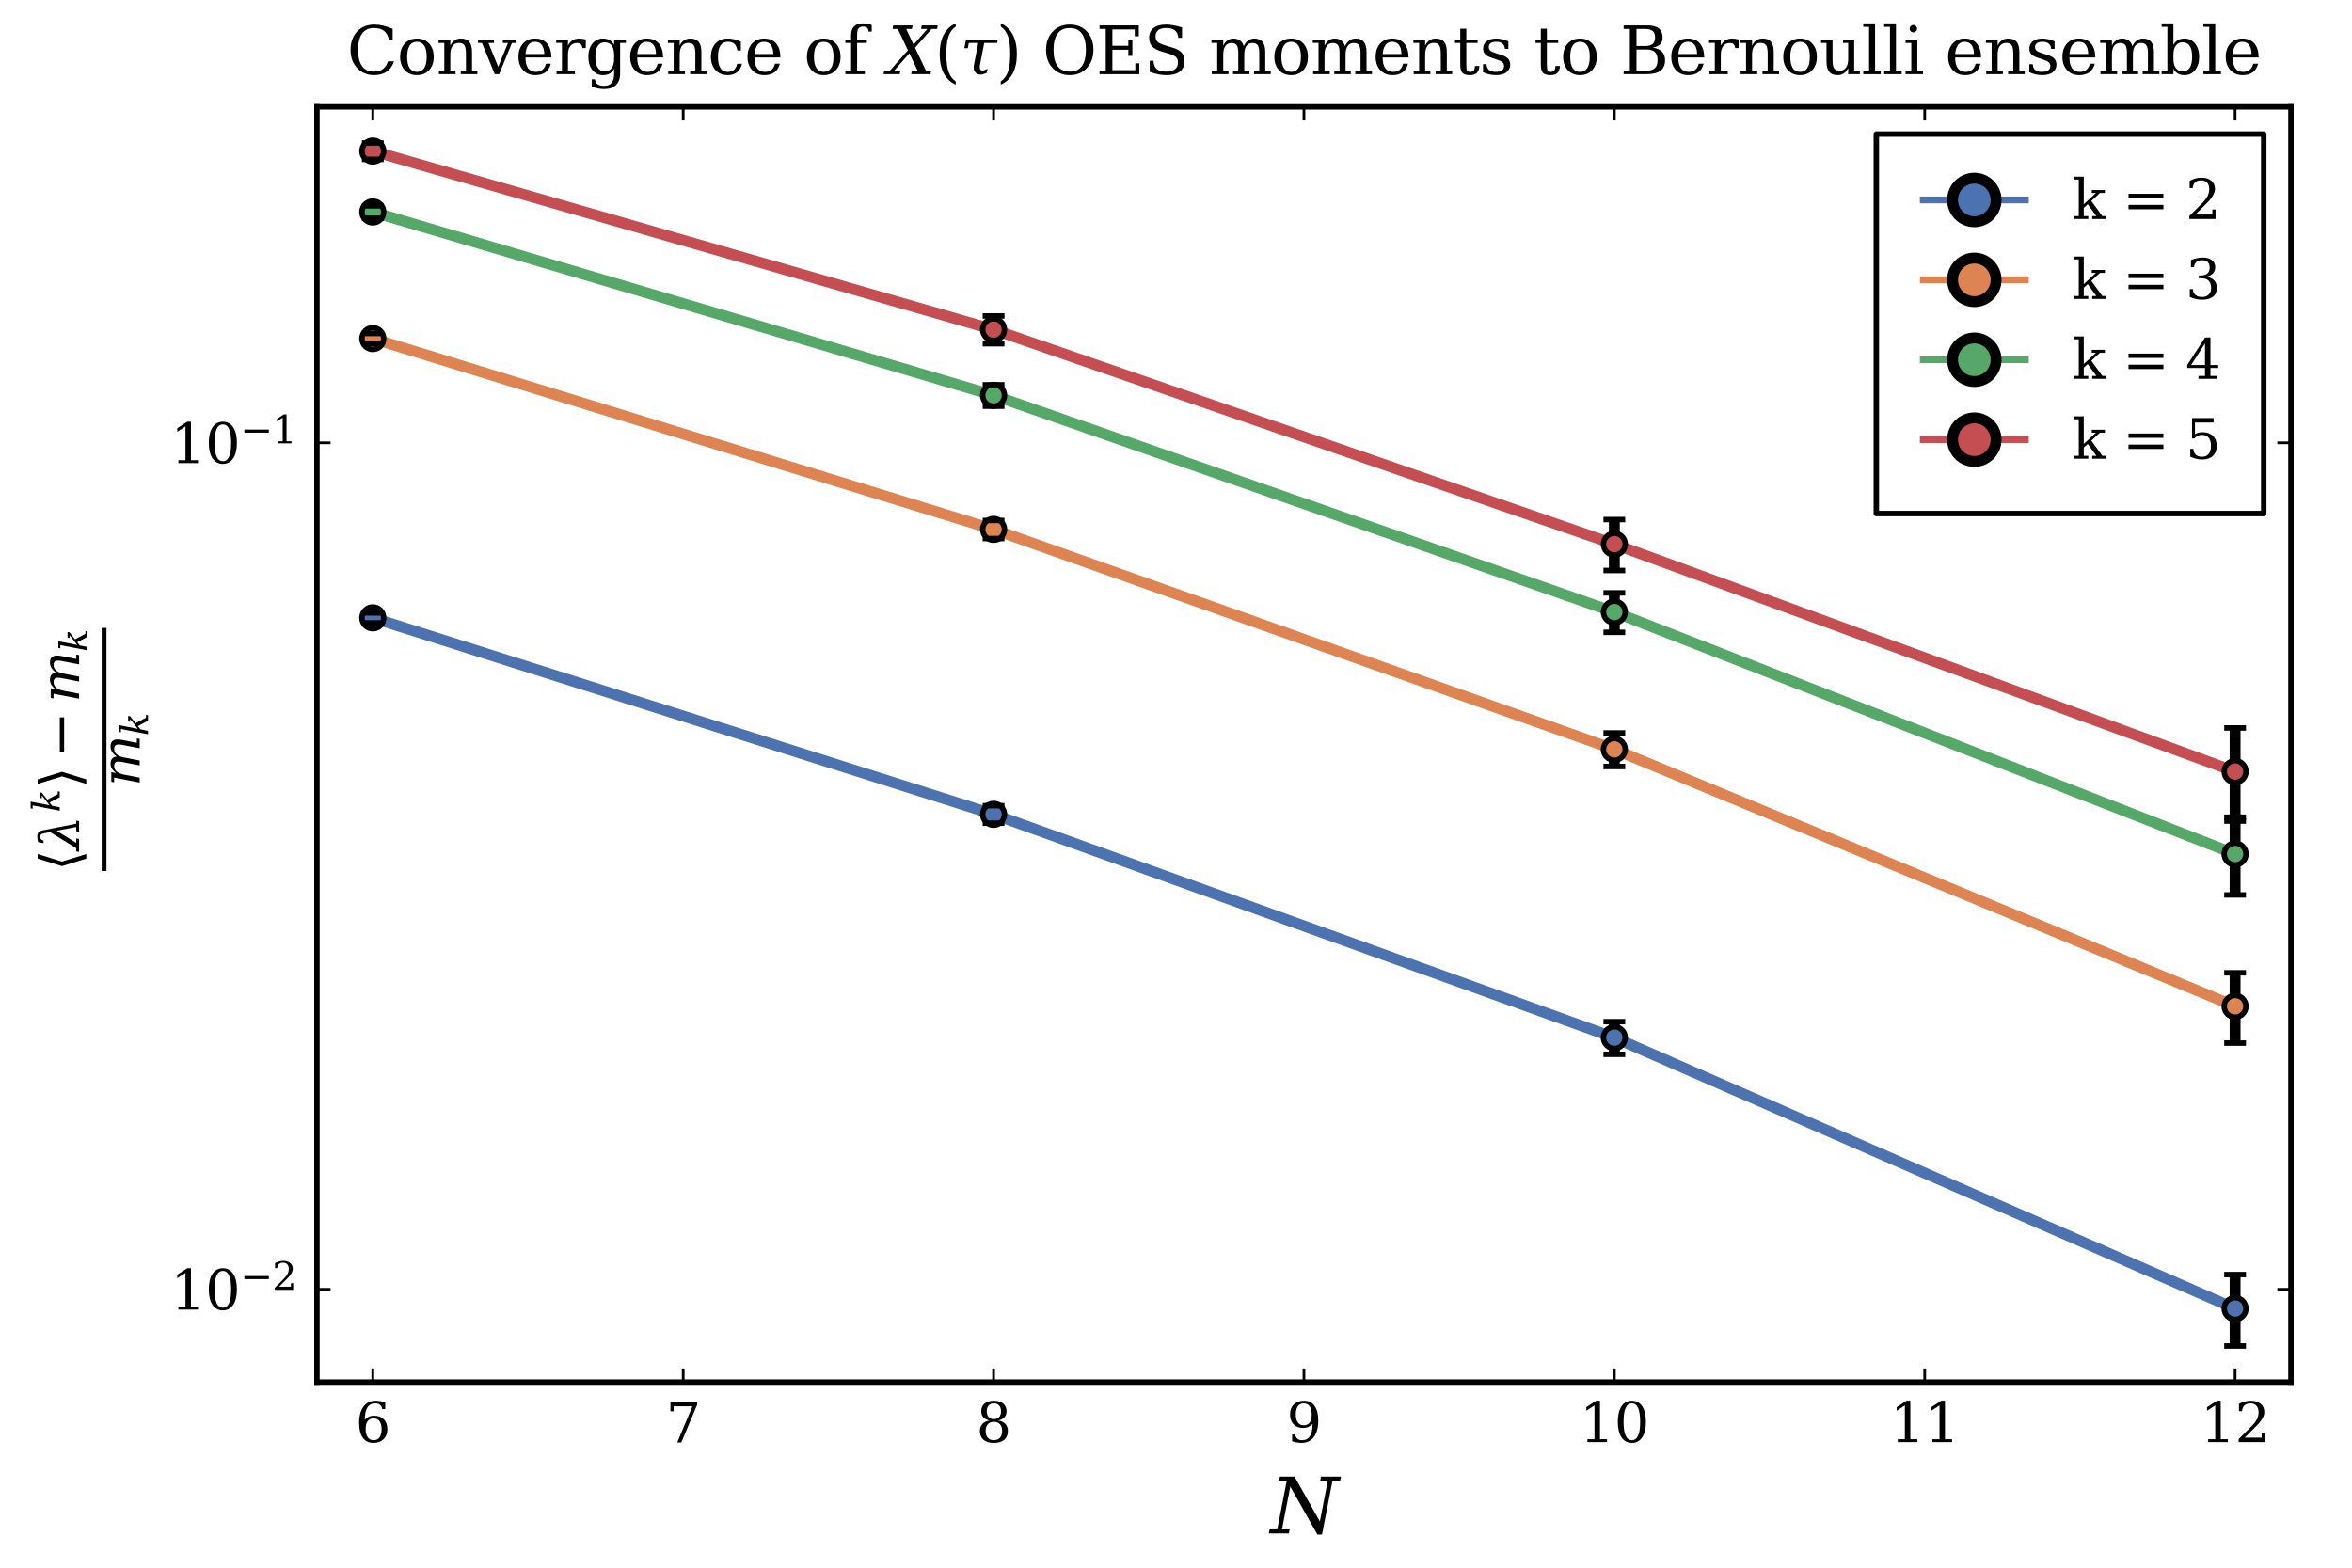 <?xml version="1.0" encoding="utf-8" standalone="no"?>
<!DOCTYPE svg PUBLIC "-//W3C//DTD SVG 1.1//EN"
  "http://www.w3.org/Graphics/SVG/1.1/DTD/svg11.dtd">
<svg xmlns:xlink="http://www.w3.org/1999/xlink" width="432pt" height="288pt" viewBox="0 0 432 288" xmlns="http://www.w3.org/2000/svg" version="1.1">
 <defs>
  <style type="text/css">*{stroke-linejoin: round; stroke-linecap: butt}</style>
 </defs>
 <g id="figure_1">
  <g id="patch_1">
   <path d="M 0 288 
L 432 288 
L 432 0 
L 0 0 
z
" style="fill: #ffffff"/>
  </g>
  <g id="axes_1">
   <g id="patch_2">
    <path d="M 58.215 253.905 
L 420.788 253.905 
L 420.788 19.635 
L 58.215 19.635 
z
" style="fill: #ffffff"/>
   </g>
   <g id="line2d_1">
    <path d="M 68.476 113.504 
L 182.493 149.598 
L 296.51 190.623 
L 410.526 240.395 
" clip-path="url(#p0f79db88c7)" style="fill: none; stroke: #4c72b0; stroke-width: 2"/>
   </g>
   <g id="line2d_2">
    <path d="M 68.476 114.428 
L 68.476 112.593 
" clip-path="url(#p0f79db88c7)" style="fill: none; stroke: #000000; stroke-width: 2"/>
   </g>
   <g id="line2d_3">
    <path d="M 182.493 151.225 
L 182.493 148.009 
" clip-path="url(#p0f79db88c7)" style="fill: none; stroke: #000000; stroke-width: 2"/>
   </g>
   <g id="line2d_4">
    <path d="M 296.51 193.692 
L 296.51 187.687 
" clip-path="url(#p0f79db88c7)" style="fill: none; stroke: #000000; stroke-width: 2"/>
   </g>
   <g id="line2d_5">
    <path d="M 410.526 247.275 
L 410.526 234.152 
" clip-path="url(#p0f79db88c7)" style="fill: none; stroke: #000000; stroke-width: 2"/>
   </g>
   <g id="PathCollection_1">
    <defs>
     <path id="m30b00082ce" d="M 0 2 
C 0.53 2 1.039 1.789 1.414 1.414 
C 1.789 1.039 2 0.53 2 0 
C 2 -0.53 1.789 -1.039 1.414 -1.414 
C 1.039 -1.789 0.53 -2 0 -2 
C -0.53 -2 -1.039 -1.789 -1.414 -1.414 
C -1.789 -1.039 -2 -0.53 -2 0 
C -2 0.53 -1.789 1.039 -1.414 1.414 
C -1.039 1.789 -0.53 2 0 2 
z
" style="stroke: #000000"/>
    </defs>
    <g clip-path="url(#p0f79db88c7)">
     <use xlink:href="#m30b00082ce" x="68.476" y="113.504" style="fill: #4c72b0; stroke: #000000"/>
     <use xlink:href="#m30b00082ce" x="182.493" y="149.598" style="fill: #4c72b0; stroke: #000000"/>
     <use xlink:href="#m30b00082ce" x="296.51" y="190.623" style="fill: #4c72b0; stroke: #000000"/>
     <use xlink:href="#m30b00082ce" x="410.526" y="240.395" style="fill: #4c72b0; stroke: #000000"/>
    </g>
   </g>
   <g id="PathCollection_2">
    <defs>
     <path id="m6aa279156e" d="M 2 0 
L -2 -0 
" style="stroke: #000000"/>
    </defs>
    <g clip-path="url(#p0f79db88c7)">
     <use xlink:href="#m6aa279156e" x="68.476" y="114.428" style="stroke: #000000"/>
     <use xlink:href="#m6aa279156e" x="68.476" y="112.593" style="stroke: #000000"/>
    </g>
   </g>
   <g id="PathCollection_3">
    <g clip-path="url(#p0f79db88c7)">
     <use xlink:href="#m6aa279156e" x="182.493" y="151.225" style="stroke: #000000"/>
     <use xlink:href="#m6aa279156e" x="182.493" y="148.009" style="stroke: #000000"/>
    </g>
   </g>
   <g id="PathCollection_4">
    <g clip-path="url(#p0f79db88c7)">
     <use xlink:href="#m6aa279156e" x="296.51" y="193.692" style="stroke: #000000"/>
     <use xlink:href="#m6aa279156e" x="296.51" y="187.687" style="stroke: #000000"/>
    </g>
   </g>
   <g id="PathCollection_5">
    <g clip-path="url(#p0f79db88c7)">
     <use xlink:href="#m6aa279156e" x="410.526" y="247.275" style="stroke: #000000"/>
     <use xlink:href="#m6aa279156e" x="410.526" y="234.152" style="stroke: #000000"/>
    </g>
   </g>
   <g id="matplotlib.axis_1">
    <g id="xtick_1">
     <g id="line2d_6">
      <defs>
       <path id="mbae0932d41" d="M 0 0 
L 0 -2.5 
" style="stroke: #000000; stroke-width: 0.5"/>
      </defs>
      <g>
       <use xlink:href="#mbae0932d41" x="68.476" y="253.905" style="stroke: #000000; stroke-width: 0.5"/>
      </g>
     </g>
     <g id="line2d_7">
      <defs>
       <path id="mb96602ecb3" d="M 0 0 
L 0 2.5 
" style="stroke: #000000; stroke-width: 0.5"/>
      </defs>
      <g>
       <use xlink:href="#mb96602ecb3" x="68.476" y="19.635" style="stroke: #000000; stroke-width: 0.5"/>
      </g>
     </g>
     <g id="text_1">
      <!-- $6$ -->
      <g transform="translate(65.276 265.004) scale(0.1 -0.1)">
       <defs>
        <path id="DejaVuSerif-36" d="M 2094 219 
Q 2534 219 2771 542 
Q 3009 866 3009 1472 
Q 3009 2078 2771 2401 
Q 2534 2725 2094 2725 
Q 1647 2725 1412 2412 
Q 1178 2100 1178 1509 
Q 1178 888 1415 553 
Q 1653 219 2094 219 
z
M 1075 2569 
Q 1288 2803 1556 2918 
Q 1825 3034 2163 3034 
Q 2859 3034 3264 2615 
Q 3669 2197 3669 1472 
Q 3669 763 3233 336 
Q 2797 -91 2069 -91 
Q 1278 -91 853 498 
Q 428 1088 428 2181 
Q 428 3406 931 4078 
Q 1434 4750 2350 4750 
Q 2597 4750 2869 4703 
Q 3141 4656 3425 4563 
L 3425 3794 
L 3072 3794 
Q 3034 4109 2831 4275 
Q 2628 4441 2284 4441 
Q 1678 4441 1381 3981 
Q 1084 3522 1075 2569 
z
" transform="scale(0.016)"/>
       </defs>
       <use xlink:href="#DejaVuSerif-36" transform="translate(0 0.781)"/>
      </g>
     </g>
    </g>
    <g id="xtick_2">
     <g id="line2d_8">
      <g>
       <use xlink:href="#mbae0932d41" x="125.484" y="253.905" style="stroke: #000000; stroke-width: 0.5"/>
      </g>
     </g>
     <g id="line2d_9">
      <g>
       <use xlink:href="#mb96602ecb3" x="125.484" y="19.635" style="stroke: #000000; stroke-width: 0.5"/>
      </g>
     </g>
     <g id="text_2">
      <!-- $7$ -->
      <g transform="translate(122.284 265.004) scale(0.1 -0.1)">
       <defs>
        <path id="DejaVuSerif-37" d="M 3609 4347 
L 1784 0 
L 1319 0 
L 3059 4153 
L 903 4153 
L 903 3578 
L 538 3578 
L 538 4666 
L 3609 4666 
L 3609 4347 
z
" transform="scale(0.016)"/>
       </defs>
       <use xlink:href="#DejaVuSerif-37" transform="translate(0 0.094)"/>
      </g>
     </g>
    </g>
    <g id="xtick_3">
     <g id="line2d_10">
      <g>
       <use xlink:href="#mbae0932d41" x="182.493" y="253.905" style="stroke: #000000; stroke-width: 0.5"/>
      </g>
     </g>
     <g id="line2d_11">
      <g>
       <use xlink:href="#mb96602ecb3" x="182.493" y="19.635" style="stroke: #000000; stroke-width: 0.5"/>
      </g>
     </g>
     <g id="text_3">
      <!-- $8$ -->
      <g transform="translate(179.293 265.004) scale(0.1 -0.1)">
       <defs>
        <path id="DejaVuSerif-38" d="M 2981 1275 
Q 2981 1775 2732 2051 
Q 2484 2328 2034 2328 
Q 1584 2328 1336 2051 
Q 1088 1775 1088 1275 
Q 1088 772 1336 495 
Q 1584 219 2034 219 
Q 2484 219 2732 495 
Q 2981 772 2981 1275 
z
M 2853 3541 
Q 2853 3966 2637 4203 
Q 2422 4441 2034 4441 
Q 1650 4441 1433 4203 
Q 1216 3966 1216 3541 
Q 1216 3113 1433 2875 
Q 1650 2638 2034 2638 
Q 2422 2638 2637 2875 
Q 2853 3113 2853 3541 
z
M 2516 2484 
Q 3047 2413 3344 2092 
Q 3641 1772 3641 1275 
Q 3641 619 3225 264 
Q 2809 -91 2034 -91 
Q 1263 -91 845 264 
Q 428 619 428 1275 
Q 428 1772 725 2092 
Q 1022 2413 1556 2484 
Q 1084 2569 832 2842 
Q 581 3116 581 3541 
Q 581 4103 968 4426 
Q 1356 4750 2034 4750 
Q 2713 4750 3100 4426 
Q 3488 4103 3488 3541 
Q 3488 3116 3236 2842 
Q 2984 2569 2516 2484 
z
" transform="scale(0.016)"/>
       </defs>
       <use xlink:href="#DejaVuSerif-38" transform="translate(0 0.781)"/>
      </g>
     </g>
    </g>
    <g id="xtick_4">
     <g id="line2d_12">
      <g>
       <use xlink:href="#mbae0932d41" x="239.501" y="253.905" style="stroke: #000000; stroke-width: 0.5"/>
      </g>
     </g>
     <g id="line2d_13">
      <g>
       <use xlink:href="#mb96602ecb3" x="239.501" y="19.635" style="stroke: #000000; stroke-width: 0.5"/>
      </g>
     </g>
     <g id="text_4">
      <!-- $9$ -->
      <g transform="translate(236.301 265.004) scale(0.1 -0.1)">
       <defs>
        <path id="DejaVuSerif-39" d="M 2994 2091 
Q 2784 1856 2512 1740 
Q 2241 1625 1900 1625 
Q 1206 1625 804 2044 
Q 403 2463 403 3188 
Q 403 3897 839 4323 
Q 1275 4750 2003 4750 
Q 2794 4750 3217 4161 
Q 3641 3572 3641 2478 
Q 3641 1253 3137 581 
Q 2634 -91 1722 -91 
Q 1475 -91 1203 -44 
Q 931 3 647 97 
L 647 872 
L 997 872 
Q 1038 556 1241 387 
Q 1444 219 1784 219 
Q 2391 219 2687 676 
Q 2984 1134 2994 2091 
z
M 1978 4441 
Q 1534 4441 1298 4117 
Q 1063 3794 1063 3188 
Q 1063 2581 1298 2256 
Q 1534 1931 1978 1931 
Q 2422 1931 2658 2245 
Q 2894 2559 2894 3150 
Q 2894 3772 2656 4106 
Q 2419 4441 1978 4441 
z
" transform="scale(0.016)"/>
       </defs>
       <use xlink:href="#DejaVuSerif-39" transform="translate(0 0.781)"/>
      </g>
     </g>
    </g>
    <g id="xtick_5">
     <g id="line2d_14">
      <g>
       <use xlink:href="#mbae0932d41" x="296.51" y="253.905" style="stroke: #000000; stroke-width: 0.5"/>
      </g>
     </g>
     <g id="line2d_15">
      <g>
       <use xlink:href="#mb96602ecb3" x="296.51" y="19.635" style="stroke: #000000; stroke-width: 0.5"/>
      </g>
     </g>
     <g id="text_5">
      <!-- $10$ -->
      <g transform="translate(290.11 265.004) scale(0.1 -0.1)">
       <defs>
        <path id="DejaVuSerif-31" d="M 909 0 
L 909 331 
L 1722 331 
L 1722 4213 
L 781 3603 
L 781 4013 
L 1919 4750 
L 2350 4750 
L 2350 331 
L 3163 331 
L 3163 0 
L 909 0 
z
" transform="scale(0.016)"/>
        <path id="DejaVuSerif-30" d="M 2034 219 
Q 2513 219 2750 744 
Q 2988 1269 2988 2328 
Q 2988 3391 2750 3916 
Q 2513 4441 2034 4441 
Q 1556 4441 1318 3916 
Q 1081 3391 1081 2328 
Q 1081 1269 1318 744 
Q 1556 219 2034 219 
z
M 2034 -91 
Q 1275 -91 848 546 
Q 422 1184 422 2328 
Q 422 3475 848 4112 
Q 1275 4750 2034 4750 
Q 2797 4750 3222 4112 
Q 3647 3475 3647 2328 
Q 3647 1184 3222 546 
Q 2797 -91 2034 -91 
z
" transform="scale(0.016)"/>
       </defs>
       <use xlink:href="#DejaVuSerif-31" transform="translate(0 0.781)"/>
       <use xlink:href="#DejaVuSerif-30" transform="translate(63.623 0.781)"/>
      </g>
     </g>
    </g>
    <g id="xtick_6">
     <g id="line2d_16">
      <g>
       <use xlink:href="#mbae0932d41" x="353.518" y="253.905" style="stroke: #000000; stroke-width: 0.5"/>
      </g>
     </g>
     <g id="line2d_17">
      <g>
       <use xlink:href="#mb96602ecb3" x="353.518" y="19.635" style="stroke: #000000; stroke-width: 0.5"/>
      </g>
     </g>
     <g id="text_6">
      <!-- $11$ -->
      <g transform="translate(347.118 265.004) scale(0.1 -0.1)">
       <use xlink:href="#DejaVuSerif-31" transform="translate(0 0.781)"/>
       <use xlink:href="#DejaVuSerif-31" transform="translate(63.623 0.781)"/>
      </g>
     </g>
    </g>
    <g id="xtick_7">
     <g id="line2d_18">
      <g>
       <use xlink:href="#mbae0932d41" x="410.526" y="253.905" style="stroke: #000000; stroke-width: 0.5"/>
      </g>
     </g>
     <g id="line2d_19">
      <g>
       <use xlink:href="#mb96602ecb3" x="410.526" y="19.635" style="stroke: #000000; stroke-width: 0.5"/>
      </g>
     </g>
     <g id="text_7">
      <!-- $12$ -->
      <g transform="translate(404.126 265.004) scale(0.1 -0.1)">
       <defs>
        <path id="DejaVuSerif-32" d="M 819 3553 
L 469 3553 
L 469 4384 
Q 803 4563 1142 4656 
Q 1481 4750 1806 4750 
Q 2534 4750 2956 4397 
Q 3378 4044 3378 3438 
Q 3378 2753 2422 1800 
Q 2347 1728 2309 1691 
L 1131 513 
L 3078 513 
L 3078 1088 
L 3444 1088 
L 3444 0 
L 434 0 
L 434 341 
L 1850 1753 
Q 2319 2222 2519 2614 
Q 2719 3006 2719 3438 
Q 2719 3909 2473 4175 
Q 2228 4441 1797 4441 
Q 1350 4441 1106 4219 
Q 863 3997 819 3553 
z
" transform="scale(0.016)"/>
       </defs>
       <use xlink:href="#DejaVuSerif-31" transform="translate(0 0.781)"/>
       <use xlink:href="#DejaVuSerif-32" transform="translate(63.623 0.781)"/>
      </g>
     </g>
    </g>
    <g id="text_8">
     <!-- $N$ -->
     <g transform="translate(233.341 281.721) scale(0.14 -0.14)">
      <defs>
       <path id="DejaVuSerif-Italic-4e" d="M -128 0 
L -66 331 
L 563 331 
L 1341 4331 
L 713 4331 
L 778 4666 
L 1975 4666 
L 4056 984 
L 4706 4331 
L 4081 4331 
L 4147 4666 
L 5784 4666 
L 5719 4331 
L 5091 4331 
L 4231 -91 
L 3853 -91 
L 1631 3841 
L 947 331 
L 1575 331 
L 1513 0 
L -128 0 
z
" transform="scale(0.016)"/>
      </defs>
      <use xlink:href="#DejaVuSerif-Italic-4e" transform="translate(0 0.094)"/>
     </g>
    </g>
   </g>
   <g id="matplotlib.axis_2">
    <g id="ytick_1">
     <g id="line2d_20">
      <defs>
       <path id="mf2b250cf7d" d="M 0 0 
L 2.5 0 
" style="stroke: #000000; stroke-width: 0.5"/>
      </defs>
      <g>
       <use xlink:href="#mf2b250cf7d" x="58.215" y="236.858" style="stroke: #000000; stroke-width: 0.5"/>
      </g>
     </g>
     <g id="line2d_21">
      <defs>
       <path id="m83225d5136" d="M 0 0 
L -2.5 0 
" style="stroke: #000000; stroke-width: 0.5"/>
      </defs>
      <g>
       <use xlink:href="#m83225d5136" x="420.788" y="236.858" style="stroke: #000000; stroke-width: 0.5"/>
      </g>
     </g>
     <g id="text_9">
      <!-- $10^{-2}$ -->
      <g transform="translate(31.314 240.657) scale(0.1 -0.1)">
       <defs>
        <path id="DejaVuSerif-2212" d="M 678 2259 
L 4684 2259 
L 4684 1753 
L 678 1753 
L 678 2259 
z
" transform="scale(0.016)"/>
       </defs>
       <use xlink:href="#DejaVuSerif-31" transform="translate(0 0.713)"/>
       <use xlink:href="#DejaVuSerif-30" transform="translate(63.623 0.713)"/>
       <use xlink:href="#DejaVuSerif-2212" transform="translate(128.154 37.047) scale(0.7)"/>
       <use xlink:href="#DejaVuSerif-32" transform="translate(186.807 37.047) scale(0.7)"/>
      </g>
     </g>
    </g>
    <g id="ytick_2">
     <g id="line2d_22">
      <g>
       <use xlink:href="#mf2b250cf7d" x="58.215" y="81.348" style="stroke: #000000; stroke-width: 0.5"/>
      </g>
     </g>
     <g id="line2d_23">
      <g>
       <use xlink:href="#m83225d5136" x="420.788" y="81.348" style="stroke: #000000; stroke-width: 0.5"/>
      </g>
     </g>
     <g id="text_10">
      <!-- $10^{-1}$ -->
      <g transform="translate(31.314 85.147) scale(0.1 -0.1)">
       <use xlink:href="#DejaVuSerif-31" transform="translate(0 0.713)"/>
       <use xlink:href="#DejaVuSerif-30" transform="translate(63.623 0.713)"/>
       <use xlink:href="#DejaVuSerif-2212" transform="translate(128.154 37.047) scale(0.7)"/>
       <use xlink:href="#DejaVuSerif-31" transform="translate(186.807 37.047) scale(0.7)"/>
      </g>
     </g>
    </g>
    <g id="text_11">
     <!-- $\frac{\langle \lambda^k \rangle - m_k}{m_k}$ -->
     <g transform="translate(22.274 160.01) rotate(-90) scale(0.14 -0.14)">
      <defs>
       <path id="DejaVuSerif-27e8" d="M 572 2006 
L 1453 4856 
L 1984 4856 
L 1103 2006 
L 1984 -844 
L 1453 -844 
L 572 2006 
z
" transform="scale(0.016)"/>
       <path id="DejaVuSerif-Italic-3bb" d="M 1984 4084 
Q 1925 4372 1834 4466 
Q 1744 4563 1578 4563 
Q 1391 4563 1288 4472 
Q 1178 4378 1119 4166 
L 825 4166 
L 947 4800 
Q 1113 4847 1272 4872 
Q 1431 4897 1578 4897 
Q 1925 4897 2088 4753 
Q 2253 4613 2334 4225 
L 3100 334 
L 3472 334 
L 3406 0 
L 2159 0 
L 2225 334 
L 2722 334 
L 2281 2628 
L 853 334 
L 1384 334 
L 1319 0 
L -209 0 
L -144 334 
L 234 334 
L 2116 3388 
L 1984 4084 
z
" transform="scale(0.016)"/>
       <path id="DejaVuSerif-Italic-6b" d="M 2113 2075 
L 3034 331 
L 3513 331 
L 3450 0 
L 2528 0 
L 1622 1697 
L 1088 1275 
L 841 0 
L 266 0 
L 1147 4531 
L 594 4531 
L 656 4863 
L 1784 4863 
L 1169 1697 
L 2822 2988 
L 2344 2988 
L 2406 3322 
L 3341 3322 
L 3278 2988 
L 2113 2075 
z
" transform="scale(0.016)"/>
       <path id="DejaVuSerif-27e9" d="M 1925 2006 
L 1044 -844 
L 513 -844 
L 1394 2006 
L 513 4856 
L 1044 4856 
L 1925 2006 
z
" transform="scale(0.016)"/>
       <path id="DejaVuSerif-Italic-6d" d="M 3503 2675 
Q 3741 3041 4034 3227 
Q 4328 3413 4672 3413 
Q 5194 3413 5388 3088 
Q 5503 2894 5503 2578 
Q 5503 2372 5453 2113 
L 5106 331 
L 5625 331 
L 5563 0 
L 4469 0 
L 4866 2047 
Q 4913 2291 4913 2466 
Q 4913 2659 4856 2772 
Q 4750 2988 4403 2988 
Q 4019 2988 3761 2697 
Q 3503 2406 3394 1850 
L 3034 0 
L 2459 0 
L 2863 2069 
Q 2906 2303 2906 2472 
Q 2906 2666 2850 2775 
Q 2741 2988 2394 2988 
Q 2009 2988 1751 2697 
Q 1494 2406 1384 1850 
L 1025 0 
L 450 0 
L 1031 2994 
L 481 2994 
L 544 3322 
L 1669 3322 
L 1556 2731 
Q 1778 3063 2059 3238 
Q 2341 3413 2653 3413 
Q 3041 3413 3262 3220 
Q 3484 3028 3503 2675 
z
" transform="scale(0.016)"/>
      </defs>
      <use xlink:href="#DejaVuSerif-27e8" transform="translate(0 55.334) scale(0.7)"/>
      <use xlink:href="#DejaVuSerif-Italic-3bb" transform="translate(27.31 55.334) scale(0.7)"/>
      <use xlink:href="#DejaVuSerif-Italic-6b" transform="translate(77.054 80.768) scale(0.49)"/>
      <use xlink:href="#DejaVuSerif-27e9" transform="translate(108.562 55.334) scale(0.7)"/>
      <use xlink:href="#DejaVuSerif-2212" transform="translate(149.147 55.334) scale(0.7)"/>
      <use xlink:href="#DejaVuSerif-Italic-6d" transform="translate(221.075 55.334) scale(0.7)"/>
      <use xlink:href="#DejaVuSerif-Italic-6b" transform="translate(287.452 44.433) scale(0.49)"/>
      <use xlink:href="#DejaVuSerif-Italic-6d" transform="translate(111 -24.146) scale(0.7)"/>
      <use xlink:href="#DejaVuSerif-Italic-6b" transform="translate(177.377 -35.047) scale(0.49)"/>
      <path d="M 0 19.433 
L 0 25.683 
L 318.961 25.683 
L 318.961 19.433 
L 0 19.433 
z
"/>
     </g>
    </g>
   </g>
   <g id="line2d_24">
    <path d="M 68.476 62.198 
L 182.493 97.255 
L 296.51 137.666 
L 410.526 184.865 
" clip-path="url(#p0f79db88c7)" style="fill: none; stroke: #dd8452; stroke-width: 2"/>
   </g>
   <g id="line2d_25">
    <path d="M 68.476 63.152 
L 68.476 61.257 
" clip-path="url(#p0f79db88c7)" style="fill: none; stroke: #000000; stroke-width: 2"/>
   </g>
   <g id="line2d_26">
    <path d="M 182.493 98.936 
L 182.493 95.616 
" clip-path="url(#p0f79db88c7)" style="fill: none; stroke: #000000; stroke-width: 2"/>
   </g>
   <g id="line2d_27">
    <path d="M 296.51 140.819 
L 296.51 134.652 
" clip-path="url(#p0f79db88c7)" style="fill: none; stroke: #000000; stroke-width: 2"/>
   </g>
   <g id="line2d_28">
    <path d="M 410.526 191.631 
L 410.526 178.715 
" clip-path="url(#p0f79db88c7)" style="fill: none; stroke: #000000; stroke-width: 2"/>
   </g>
   <g id="PathCollection_6">
    <defs>
     <path id="ma4909b6e53" d="M 0 2 
C 0.53 2 1.039 1.789 1.414 1.414 
C 1.789 1.039 2 0.53 2 0 
C 2 -0.53 1.789 -1.039 1.414 -1.414 
C 1.039 -1.789 0.53 -2 0 -2 
C -0.53 -2 -1.039 -1.789 -1.414 -1.414 
C -1.789 -1.039 -2 -0.53 -2 0 
C -2 0.53 -1.789 1.039 -1.414 1.414 
C -1.039 1.789 -0.53 2 0 2 
z
" style="stroke: #000000"/>
    </defs>
    <g clip-path="url(#p0f79db88c7)">
     <use xlink:href="#ma4909b6e53" x="68.476" y="62.198" style="fill: #dd8452; stroke: #000000"/>
     <use xlink:href="#ma4909b6e53" x="182.493" y="97.255" style="fill: #dd8452; stroke: #000000"/>
     <use xlink:href="#ma4909b6e53" x="296.51" y="137.666" style="fill: #dd8452; stroke: #000000"/>
     <use xlink:href="#ma4909b6e53" x="410.526" y="184.865" style="fill: #dd8452; stroke: #000000"/>
    </g>
   </g>
   <g id="PathCollection_7">
    <g clip-path="url(#p0f79db88c7)">
     <use xlink:href="#m6aa279156e" x="68.476" y="63.152" style="stroke: #000000"/>
     <use xlink:href="#m6aa279156e" x="68.476" y="61.257" style="stroke: #000000"/>
    </g>
   </g>
   <g id="PathCollection_8">
    <g clip-path="url(#p0f79db88c7)">
     <use xlink:href="#m6aa279156e" x="182.493" y="98.936" style="stroke: #000000"/>
     <use xlink:href="#m6aa279156e" x="182.493" y="95.616" style="stroke: #000000"/>
    </g>
   </g>
   <g id="PathCollection_9">
    <g clip-path="url(#p0f79db88c7)">
     <use xlink:href="#m6aa279156e" x="296.51" y="140.819" style="stroke: #000000"/>
     <use xlink:href="#m6aa279156e" x="296.51" y="134.652" style="stroke: #000000"/>
    </g>
   </g>
   <g id="PathCollection_10">
    <g clip-path="url(#p0f79db88c7)">
     <use xlink:href="#m6aa279156e" x="410.526" y="191.631" style="stroke: #000000"/>
     <use xlink:href="#m6aa279156e" x="410.526" y="178.715" style="stroke: #000000"/>
    </g>
   </g>
   <g id="patch_3">
    <path d="M 58.215 253.905 
L 58.215 19.635 
" style="fill: none; stroke: #000000; stroke-linejoin: miter; stroke-linecap: square"/>
   </g>
   <g id="patch_4">
    <path d="M 420.788 253.905 
L 420.788 19.635 
" style="fill: none; stroke: #000000; stroke-linejoin: miter; stroke-linecap: square"/>
   </g>
   <g id="patch_5">
    <path d="M 58.215 253.905 
L 420.788 253.905 
" style="fill: none; stroke: #000000; stroke-linejoin: miter; stroke-linecap: square"/>
   </g>
   <g id="patch_6">
    <path d="M 58.215 19.635 
L 420.788 19.635 
" style="fill: none; stroke: #000000; stroke-linejoin: miter; stroke-linecap: square"/>
   </g>
   <g id="line2d_29">
    <path d="M 68.476 38.937 
L 182.493 72.631 
L 296.51 112.442 
L 410.526 156.889 
" clip-path="url(#p0f79db88c7)" style="fill: none; stroke: #55a868; stroke-width: 2"/>
   </g>
   <g id="line2d_30">
    <path d="M 68.476 40.083 
L 68.476 37.81 
" clip-path="url(#p0f79db88c7)" style="fill: none; stroke: #000000; stroke-width: 2"/>
   </g>
   <g id="line2d_31">
    <path d="M 182.493 74.623 
L 182.493 70.697 
" clip-path="url(#p0f79db88c7)" style="fill: none; stroke: #000000; stroke-width: 2"/>
   </g>
   <g id="line2d_32">
    <path d="M 296.51 116.166 
L 296.51 108.912 
" clip-path="url(#p0f79db88c7)" style="fill: none; stroke: #000000; stroke-width: 2"/>
   </g>
   <g id="line2d_33">
    <path d="M 410.526 164.409 
L 410.526 150.122 
" clip-path="url(#p0f79db88c7)" style="fill: none; stroke: #000000; stroke-width: 2"/>
   </g>
   <g id="text_12">
    <!-- Convergence of $X(\tau)$ OES moments to Bernoulli ensemble -->
    <g transform="translate(63.701 13.635) scale(0.12 -0.12)">
     <defs>
      <path id="DejaVuSerif-43" d="M 4513 1234 
Q 4306 581 3820 245 
Q 3334 -91 2591 -91 
Q 2134 -91 1743 65 
Q 1353 222 1050 525 
Q 700 875 529 1320 
Q 359 1766 359 2328 
Q 359 3416 987 4083 
Q 1616 4750 2644 4750 
Q 3025 4750 3456 4650 
Q 3888 4550 4384 4347 
L 4384 3272 
L 4031 3272 
Q 3916 3859 3567 4137 
Q 3219 4416 2591 4416 
Q 1844 4416 1459 3886 
Q 1075 3356 1075 2328 
Q 1075 1303 1459 773 
Q 1844 244 2591 244 
Q 3113 244 3450 492 
Q 3788 741 3938 1234 
L 4513 1234 
z
" transform="scale(0.016)"/>
      <path id="DejaVuSerif-6f" d="M 1925 219 
Q 2388 219 2623 584 
Q 2859 950 2859 1663 
Q 2859 2375 2623 2739 
Q 2388 3103 1925 3103 
Q 1463 3103 1227 2739 
Q 991 2375 991 1663 
Q 991 950 1228 584 
Q 1466 219 1925 219 
z
M 1925 -91 
Q 1200 -91 759 389 
Q 319 869 319 1663 
Q 319 2456 758 2934 
Q 1197 3413 1925 3413 
Q 2653 3413 3092 2934 
Q 3531 2456 3531 1663 
Q 3531 869 3092 389 
Q 2653 -91 1925 -91 
z
" transform="scale(0.016)"/>
      <path id="DejaVuSerif-6e" d="M 263 0 
L 263 331 
L 781 331 
L 781 2988 
L 231 2988 
L 231 3322 
L 1356 3322 
L 1356 2731 
Q 1516 3069 1770 3241 
Q 2025 3413 2363 3413 
Q 2913 3413 3172 3097 
Q 3431 2781 3431 2113 
L 3431 331 
L 3944 331 
L 3944 0 
L 2356 0 
L 2356 331 
L 2853 331 
L 2853 1931 
Q 2853 2541 2703 2767 
Q 2553 2994 2175 2994 
Q 1775 2994 1565 2701 
Q 1356 2409 1356 1850 
L 1356 331 
L 1856 331 
L 1856 0 
L 263 0 
z
" transform="scale(0.016)"/>
      <path id="DejaVuSerif-76" d="M 1581 0 
L 359 2988 
L -19 2988 
L -19 3322 
L 1509 3322 
L 1509 2988 
L 978 2988 
L 1913 703 
L 2847 2988 
L 2350 2988 
L 2350 3322 
L 3597 3322 
L 3597 2988 
L 3225 2988 
L 2003 0 
L 1581 0 
z
" transform="scale(0.016)"/>
      <path id="DejaVuSerif-65" d="M 3469 1600 
L 991 1600 
L 991 1575 
Q 991 903 1244 561 
Q 1497 219 1991 219 
Q 2369 219 2611 417 
Q 2853 616 2950 1006 
L 3413 1006 
Q 3275 459 2904 184 
Q 2534 -91 1931 -91 
Q 1203 -91 761 389 
Q 319 869 319 1663 
Q 319 2450 753 2931 
Q 1188 3413 1894 3413 
Q 2647 3413 3050 2948 
Q 3453 2484 3469 1600 
z
M 2791 1931 
Q 2772 2513 2545 2808 
Q 2319 3103 1894 3103 
Q 1497 3103 1269 2806 
Q 1041 2509 991 1931 
L 2791 1931 
z
" transform="scale(0.016)"/>
      <path id="DejaVuSerif-72" d="M 3059 3328 
L 3059 2497 
L 2728 2497 
Q 2713 2744 2591 2866 
Q 2469 2988 2234 2988 
Q 1809 2988 1582 2694 
Q 1356 2400 1356 1850 
L 1356 331 
L 2022 331 
L 2022 0 
L 263 0 
L 263 331 
L 781 331 
L 781 2994 
L 231 2994 
L 231 3322 
L 1356 3322 
L 1356 2731 
Q 1525 3078 1790 3245 
Q 2056 3413 2438 3413 
Q 2578 3413 2733 3391 
Q 2888 3369 3059 3328 
z
" transform="scale(0.016)"/>
      <path id="DejaVuSerif-67" d="M 3359 2988 
L 3359 72 
Q 3359 -644 2965 -1033 
Q 2572 -1422 1844 -1422 
Q 1516 -1422 1216 -1362 
Q 916 -1303 641 -1184 
L 641 -488 
L 941 -488 
Q 997 -813 1206 -963 
Q 1416 -1113 1806 -1113 
Q 2313 -1113 2548 -827 
Q 2784 -541 2784 72 
L 2784 519 
Q 2616 206 2355 57 
Q 2094 -91 1709 -91 
Q 1097 -91 708 395 
Q 319 881 319 1663 
Q 319 2444 706 2928 
Q 1094 3413 1709 3413 
Q 2094 3413 2355 3264 
Q 2616 3116 2784 2803 
L 2784 3322 
L 3909 3322 
L 3909 2988 
L 3359 2988 
z
M 2784 1825 
Q 2784 2422 2554 2737 
Q 2325 3053 1888 3053 
Q 1444 3053 1217 2703 
Q 991 2353 991 1663 
Q 991 975 1217 622 
Q 1444 269 1888 269 
Q 2325 269 2554 583 
Q 2784 897 2784 1497 
L 2784 1825 
z
" transform="scale(0.016)"/>
      <path id="DejaVuSerif-63" d="M 3291 997 
Q 3169 466 2822 187 
Q 2475 -91 1925 -91 
Q 1200 -91 759 389 
Q 319 869 319 1663 
Q 319 2459 759 2936 
Q 1200 3413 1925 3413 
Q 2241 3413 2553 3339 
Q 2866 3266 3181 3116 
L 3181 2266 
L 2847 2266 
Q 2781 2703 2561 2903 
Q 2341 3103 1931 3103 
Q 1466 3103 1228 2742 
Q 991 2381 991 1663 
Q 991 944 1227 581 
Q 1463 219 1931 219 
Q 2303 219 2525 412 
Q 2747 606 2828 997 
L 3291 997 
z
" transform="scale(0.016)"/>
      <path id="DejaVuSerif-20" transform="scale(0.016)"/>
      <path id="DejaVuSerif-66" d="M 2753 4078 
L 2450 4078 
Q 2447 4313 2317 4434 
Q 2188 4556 1941 4556 
Q 1619 4556 1487 4379 
Q 1356 4203 1356 3750 
L 1356 3322 
L 2284 3322 
L 2284 2988 
L 1356 2988 
L 1356 331 
L 2094 331 
L 2094 0 
L 231 0 
L 231 331 
L 781 331 
L 781 2988 
L 231 2988 
L 231 3322 
L 781 3322 
L 781 3738 
Q 781 4294 1070 4578 
Q 1359 4863 1919 4863 
Q 2128 4863 2337 4825 
Q 2547 4788 2753 4709 
L 2753 4078 
z
" transform="scale(0.016)"/>
      <path id="DejaVuSerif-Italic-58" d="M 2056 1997 
L 591 331 
L 1194 331 
L 1131 0 
L -413 0 
L -350 331 
L 188 331 
L 1913 2291 
L 947 4331 
L 447 4331 
L 513 4666 
L 2363 4666 
L 2297 4331 
L 1747 4331 
L 2456 2828 
L 3775 4331 
L 3175 4331 
L 3241 4666 
L 4769 4666 
L 4703 4331 
L 4178 4331 
L 2597 2534 
L 3641 331 
L 4141 331 
L 4075 0 
L 2225 0 
L 2288 331 
L 2844 331 
L 2056 1997 
z
" transform="scale(0.016)"/>
      <path id="DejaVuSerif-28" d="M 2041 -997 
Q 1281 -656 893 83 
Q 506 822 506 1931 
Q 506 3044 893 3783 
Q 1281 4522 2041 4863 
L 2041 4556 
Q 1559 4225 1350 3623 
Q 1141 3022 1141 1931 
Q 1141 844 1350 242 
Q 1559 -359 2041 -691 
L 2041 -997 
z
" transform="scale(0.016)"/>
      <path id="DejaVuSerif-Italic-3c4" d="M 2328 2988 
L 1922 906 
Q 1838 469 2047 363 
Q 2203 284 2641 519 
L 2569 141 
Q 1859 -225 1491 156 
Q 1247 406 1347 906 
L 1753 2988 
L 850 2988 
L 753 2488 
L 425 2488 
L 588 3322 
L 3625 3322 
L 3559 2988 
L 2328 2988 
z
" transform="scale(0.016)"/>
      <path id="DejaVuSerif-29" d="M 453 -997 
L 453 -691 
Q 934 -359 1145 242 
Q 1356 844 1356 1931 
Q 1356 3022 1145 3623 
Q 934 4225 453 4556 
L 453 4863 
Q 1216 4522 1603 3783 
Q 1991 3044 1991 1931 
Q 1991 822 1603 83 
Q 1216 -656 453 -997 
z
" transform="scale(0.016)"/>
      <path id="DejaVuSerif-4f" d="M 2625 244 
Q 3391 244 3781 770 
Q 4172 1297 4172 2328 
Q 4172 3363 3781 3889 
Q 3391 4416 2625 4416 
Q 1856 4416 1465 3889 
Q 1075 3363 1075 2328 
Q 1075 1297 1465 770 
Q 1856 244 2625 244 
z
M 2625 -91 
Q 2150 -91 1751 65 
Q 1353 222 1050 525 
Q 700 875 529 1319 
Q 359 1763 359 2328 
Q 359 2894 529 3339 
Q 700 3784 1050 4134 
Q 1356 4441 1750 4595 
Q 2144 4750 2625 4750 
Q 3641 4750 4266 4084 
Q 4891 3419 4891 2328 
Q 4891 1769 4719 1320 
Q 4547 872 4197 525 
Q 3891 219 3497 64 
Q 3103 -91 2625 -91 
z
" transform="scale(0.016)"/>
      <path id="DejaVuSerif-45" d="M 353 0 
L 353 331 
L 947 331 
L 947 4331 
L 353 4331 
L 353 4666 
L 4109 4666 
L 4109 3628 
L 3725 3628 
L 3725 4281 
L 1581 4281 
L 1581 2719 
L 3109 2719 
L 3109 3303 
L 3494 3303 
L 3494 1753 
L 3109 1753 
L 3109 2338 
L 1581 2338 
L 1581 384 
L 3775 384 
L 3775 1038 
L 4159 1038 
L 4159 0 
L 353 0 
z
" transform="scale(0.016)"/>
      <path id="DejaVuSerif-53" d="M 594 225 
L 594 1288 
L 953 1284 
Q 969 753 1261 498 
Q 1553 244 2150 244 
Q 2706 244 2998 464 
Q 3291 684 3291 1106 
Q 3291 1444 3114 1625 
Q 2938 1806 2369 1978 
L 1753 2163 
Q 1084 2366 811 2669 
Q 538 2972 538 3500 
Q 538 4094 959 4422 
Q 1381 4750 2144 4750 
Q 2469 4750 2856 4679 
Q 3244 4609 3681 4475 
L 3681 3481 
L 3328 3481 
Q 3275 3975 2998 4195 
Q 2722 4416 2156 4416 
Q 1663 4416 1405 4214 
Q 1147 4013 1147 3628 
Q 1147 3294 1340 3103 
Q 1534 2913 2163 2725 
L 2741 2553 
Q 3375 2363 3645 2067 
Q 3916 1772 3916 1275 
Q 3916 597 3481 253 
Q 3047 -91 2188 -91 
Q 1803 -91 1404 -12 
Q 1006 66 594 225 
z
" transform="scale(0.016)"/>
      <path id="DejaVuSerif-6d" d="M 3316 2675 
Q 3481 3041 3739 3227 
Q 3997 3413 4341 3413 
Q 4863 3413 5119 3089 
Q 5375 2766 5375 2113 
L 5375 331 
L 5894 331 
L 5894 0 
L 4300 0 
L 4300 331 
L 4800 331 
L 4800 2047 
Q 4800 2556 4650 2772 
Q 4500 2988 4153 2988 
Q 3769 2988 3567 2697 
Q 3366 2406 3366 1850 
L 3366 331 
L 3866 331 
L 3866 0 
L 2291 0 
L 2291 331 
L 2791 331 
L 2791 2069 
Q 2791 2566 2641 2777 
Q 2491 2988 2144 2988 
Q 1759 2988 1557 2697 
Q 1356 2406 1356 1850 
L 1356 331 
L 1856 331 
L 1856 0 
L 263 0 
L 263 331 
L 781 331 
L 781 2994 
L 231 2994 
L 231 3322 
L 1356 3322 
L 1356 2731 
Q 1516 3063 1762 3238 
Q 2009 3413 2322 3413 
Q 2709 3413 2968 3220 
Q 3228 3028 3316 2675 
z
" transform="scale(0.016)"/>
      <path id="DejaVuSerif-74" d="M 691 2988 
L 184 2988 
L 184 3322 
L 691 3322 
L 691 4353 
L 1269 4353 
L 1269 3322 
L 2350 3322 
L 2350 2988 
L 1269 2988 
L 1269 878 
Q 1269 456 1350 337 
Q 1431 219 1650 219 
Q 1875 219 1978 351 
Q 2081 484 2088 781 
L 2522 781 
Q 2497 328 2275 118 
Q 2053 -91 1600 -91 
Q 1103 -91 897 129 
Q 691 350 691 878 
L 691 2988 
z
" transform="scale(0.016)"/>
      <path id="DejaVuSerif-73" d="M 359 184 
L 359 959 
L 691 959 
Q 703 588 923 403 
Q 1144 219 1575 219 
Q 1963 219 2166 364 
Q 2369 509 2369 788 
Q 2369 1006 2220 1140 
Q 2072 1275 1594 1428 
L 1178 1569 
Q 750 1706 558 1912 
Q 366 2119 366 2438 
Q 366 2894 700 3153 
Q 1034 3413 1625 3413 
Q 1888 3413 2178 3344 
Q 2469 3275 2778 3144 
L 2778 2419 
L 2447 2419 
Q 2434 2741 2221 2922 
Q 2009 3103 1644 3103 
Q 1281 3103 1095 2975 
Q 909 2847 909 2591 
Q 909 2381 1050 2254 
Q 1191 2128 1613 1997 
L 2069 1856 
Q 2541 1709 2748 1489 
Q 2956 1269 2956 922 
Q 2956 450 2595 179 
Q 2234 -91 1600 -91 
Q 1278 -91 972 -22 
Q 666 47 359 184 
z
" transform="scale(0.016)"/>
      <path id="DejaVuSerif-42" d="M 1581 331 
L 2516 331 
Q 3078 331 3337 575 
Q 3597 819 3597 1350 
Q 3597 1878 3339 2120 
Q 3081 2363 2516 2363 
L 1581 2363 
L 1581 331 
z
M 1581 2694 
L 2375 2694 
Q 2888 2694 3123 2891 
Q 3359 3088 3359 3513 
Q 3359 3941 3123 4136 
Q 2888 4331 2375 4331 
L 1581 4331 
L 1581 2694 
z
M 353 0 
L 353 331 
L 947 331 
L 947 4331 
L 353 4331 
L 353 4666 
L 2656 4666 
Q 3363 4666 3720 4377 
Q 4078 4088 4078 3513 
Q 4078 3097 3829 2850 
Q 3581 2603 3103 2547 
Q 3697 2472 4005 2167 
Q 4313 1863 4313 1350 
Q 4313 656 3875 328 
Q 3438 0 2509 0 
L 353 0 
z
" transform="scale(0.016)"/>
      <path id="DejaVuSerif-75" d="M 2266 3322 
L 3341 3322 
L 3341 331 
L 3884 331 
L 3884 0 
L 2766 0 
L 2766 588 
Q 2606 256 2353 82 
Q 2100 -91 1766 -91 
Q 1213 -91 952 223 
Q 691 538 691 1209 
L 691 2988 
L 172 2988 
L 172 3322 
L 1269 3322 
L 1269 1388 
Q 1269 781 1417 556 
Q 1566 331 1947 331 
Q 2347 331 2556 625 
Q 2766 919 2766 1478 
L 2766 2988 
L 2266 2988 
L 2266 3322 
z
" transform="scale(0.016)"/>
      <path id="DejaVuSerif-6c" d="M 1313 331 
L 1856 331 
L 1856 0 
L 184 0 
L 184 331 
L 738 331 
L 738 4531 
L 184 4531 
L 184 4863 
L 1313 4863 
L 1313 331 
z
" transform="scale(0.016)"/>
      <path id="DejaVuSerif-69" d="M 622 4353 
Q 622 4497 726 4603 
Q 831 4709 978 4709 
Q 1122 4709 1226 4603 
Q 1331 4497 1331 4353 
Q 1331 4206 1228 4103 
Q 1125 4000 978 4000 
Q 831 4000 726 4103 
Q 622 4206 622 4353 
z
M 1356 331 
L 1900 331 
L 1900 0 
L 231 0 
L 231 331 
L 781 331 
L 781 2988 
L 231 2988 
L 231 3322 
L 1356 3322 
L 1356 331 
z
" transform="scale(0.016)"/>
      <path id="DejaVuSerif-62" d="M 738 331 
L 738 4531 
L 184 4531 
L 184 4863 
L 1313 4863 
L 1313 2803 
Q 1481 3116 1742 3264 
Q 2003 3413 2388 3413 
Q 3000 3413 3387 2928 
Q 3775 2444 3775 1663 
Q 3775 881 3387 395 
Q 3000 -91 2388 -91 
Q 2003 -91 1742 57 
Q 1481 206 1313 519 
L 1313 0 
L 184 0 
L 184 331 
L 738 331 
z
M 1313 1497 
Q 1313 897 1542 583 
Q 1772 269 2209 269 
Q 2650 269 2876 622 
Q 3103 975 3103 1663 
Q 3103 2353 2876 2703 
Q 2650 3053 2209 3053 
Q 1772 3053 1542 2737 
Q 1313 2422 1313 1825 
L 1313 1497 
z
" transform="scale(0.016)"/>
     </defs>
     <use xlink:href="#DejaVuSerif-43" transform="translate(0 0.016)"/>
     <use xlink:href="#DejaVuSerif-6f" transform="translate(76.514 0.016)"/>
     <use xlink:href="#DejaVuSerif-6e" transform="translate(136.719 0.016)"/>
     <use xlink:href="#DejaVuSerif-76" transform="translate(201.123 0.016)"/>
     <use xlink:href="#DejaVuSerif-65" transform="translate(257.617 0.016)"/>
     <use xlink:href="#DejaVuSerif-72" transform="translate(316.797 0.016)"/>
     <use xlink:href="#DejaVuSerif-67" transform="translate(364.6 0.016)"/>
     <use xlink:href="#DejaVuSerif-65" transform="translate(428.613 0.016)"/>
     <use xlink:href="#DejaVuSerif-6e" transform="translate(487.793 0.016)"/>
     <use xlink:href="#DejaVuSerif-63" transform="translate(552.197 0.016)"/>
     <use xlink:href="#DejaVuSerif-65" transform="translate(608.203 0.016)"/>
     <use xlink:href="#DejaVuSerif-20" transform="translate(667.383 0.016)"/>
     <use xlink:href="#DejaVuSerif-6f" transform="translate(699.17 0.016)"/>
     <use xlink:href="#DejaVuSerif-66" transform="translate(759.375 0.016)"/>
     <use xlink:href="#DejaVuSerif-20" transform="translate(796.387 0.016)"/>
     <use xlink:href="#DejaVuSerif-Italic-58" transform="translate(828.174 0.016)"/>
     <use xlink:href="#DejaVuSerif-28" transform="translate(899.365 0.016)"/>
     <use xlink:href="#DejaVuSerif-Italic-3c4" transform="translate(938.379 0.016)"/>
     <use xlink:href="#DejaVuSerif-29" transform="translate(993.701 0.016)"/>
     <use xlink:href="#DejaVuSerif-20" transform="translate(1032.715 0.016)"/>
     <use xlink:href="#DejaVuSerif-4f" transform="translate(1064.502 0.016)"/>
     <use xlink:href="#DejaVuSerif-45" transform="translate(1146.484 0.016)"/>
     <use xlink:href="#DejaVuSerif-53" transform="translate(1219.482 0.016)"/>
     <use xlink:href="#DejaVuSerif-20" transform="translate(1287.988 0.016)"/>
     <use xlink:href="#DejaVuSerif-6d" transform="translate(1319.775 0.016)"/>
     <use xlink:href="#DejaVuSerif-6f" transform="translate(1414.6 0.016)"/>
     <use xlink:href="#DejaVuSerif-6d" transform="translate(1474.805 0.016)"/>
     <use xlink:href="#DejaVuSerif-65" transform="translate(1569.629 0.016)"/>
     <use xlink:href="#DejaVuSerif-6e" transform="translate(1628.809 0.016)"/>
     <use xlink:href="#DejaVuSerif-74" transform="translate(1693.213 0.016)"/>
     <use xlink:href="#DejaVuSerif-73" transform="translate(1733.398 0.016)"/>
     <use xlink:href="#DejaVuSerif-20" transform="translate(1784.717 0.016)"/>
     <use xlink:href="#DejaVuSerif-74" transform="translate(1816.504 0.016)"/>
     <use xlink:href="#DejaVuSerif-6f" transform="translate(1856.689 0.016)"/>
     <use xlink:href="#DejaVuSerif-20" transform="translate(1916.895 0.016)"/>
     <use xlink:href="#DejaVuSerif-42" transform="translate(1948.682 0.016)"/>
     <use xlink:href="#DejaVuSerif-65" transform="translate(2022.168 0.016)"/>
     <use xlink:href="#DejaVuSerif-72" transform="translate(2081.348 0.016)"/>
     <use xlink:href="#DejaVuSerif-6e" transform="translate(2129.15 0.016)"/>
     <use xlink:href="#DejaVuSerif-6f" transform="translate(2193.555 0.016)"/>
     <use xlink:href="#DejaVuSerif-75" transform="translate(2253.76 0.016)"/>
     <use xlink:href="#DejaVuSerif-6c" transform="translate(2318.164 0.016)"/>
     <use xlink:href="#DejaVuSerif-6c" transform="translate(2350.146 0.016)"/>
     <use xlink:href="#DejaVuSerif-69" transform="translate(2382.129 0.016)"/>
     <use xlink:href="#DejaVuSerif-20" transform="translate(2414.111 0.016)"/>
     <use xlink:href="#DejaVuSerif-65" transform="translate(2445.898 0.016)"/>
     <use xlink:href="#DejaVuSerif-6e" transform="translate(2505.078 0.016)"/>
     <use xlink:href="#DejaVuSerif-73" transform="translate(2569.482 0.016)"/>
     <use xlink:href="#DejaVuSerif-65" transform="translate(2620.801 0.016)"/>
     <use xlink:href="#DejaVuSerif-6d" transform="translate(2679.98 0.016)"/>
     <use xlink:href="#DejaVuSerif-62" transform="translate(2774.805 0.016)"/>
     <use xlink:href="#DejaVuSerif-6c" transform="translate(2838.818 0.016)"/>
     <use xlink:href="#DejaVuSerif-65" transform="translate(2870.801 0.016)"/>
    </g>
   </g>
   <g id="PathCollection_11">
    <defs>
     <path id="mad431502e7" d="M 0 2 
C 0.53 2 1.039 1.789 1.414 1.414 
C 1.789 1.039 2 0.53 2 0 
C 2 -0.53 1.789 -1.039 1.414 -1.414 
C 1.039 -1.789 0.53 -2 0 -2 
C -0.53 -2 -1.039 -1.789 -1.414 -1.414 
C -1.789 -1.039 -2 -0.53 -2 0 
C -2 0.53 -1.789 1.039 -1.414 1.414 
C -1.039 1.789 -0.53 2 0 2 
z
" style="stroke: #000000"/>
    </defs>
    <g clip-path="url(#p0f79db88c7)">
     <use xlink:href="#mad431502e7" x="68.476" y="38.937" style="fill: #55a868; stroke: #000000"/>
     <use xlink:href="#mad431502e7" x="182.493" y="72.631" style="fill: #55a868; stroke: #000000"/>
     <use xlink:href="#mad431502e7" x="296.51" y="112.442" style="fill: #55a868; stroke: #000000"/>
     <use xlink:href="#mad431502e7" x="410.526" y="156.889" style="fill: #55a868; stroke: #000000"/>
    </g>
   </g>
   <g id="PathCollection_12">
    <g clip-path="url(#p0f79db88c7)">
     <use xlink:href="#m6aa279156e" x="68.476" y="40.083" style="stroke: #000000"/>
     <use xlink:href="#m6aa279156e" x="68.476" y="37.81" style="stroke: #000000"/>
    </g>
   </g>
   <g id="PathCollection_13">
    <g clip-path="url(#p0f79db88c7)">
     <use xlink:href="#m6aa279156e" x="182.493" y="74.623" style="stroke: #000000"/>
     <use xlink:href="#m6aa279156e" x="182.493" y="70.697" style="stroke: #000000"/>
    </g>
   </g>
   <g id="PathCollection_14">
    <g clip-path="url(#p0f79db88c7)">
     <use xlink:href="#m6aa279156e" x="296.51" y="116.166" style="stroke: #000000"/>
     <use xlink:href="#m6aa279156e" x="296.51" y="108.912" style="stroke: #000000"/>
    </g>
   </g>
   <g id="PathCollection_15">
    <g clip-path="url(#p0f79db88c7)">
     <use xlink:href="#m6aa279156e" x="410.526" y="164.409" style="stroke: #000000"/>
     <use xlink:href="#m6aa279156e" x="410.526" y="150.122" style="stroke: #000000"/>
    </g>
   </g>
   <g id="line2d_34">
    <path d="M 68.476 27.755 
L 182.493 60.548 
L 296.51 99.966 
L 410.526 141.744 
" clip-path="url(#p0f79db88c7)" style="fill: none; stroke: #c44e52; stroke-width: 2"/>
   </g>
   <g id="line2d_35">
    <path d="M 68.476 29.28 
L 68.476 26.265 
" clip-path="url(#p0f79db88c7)" style="fill: none; stroke: #000000; stroke-width: 2"/>
   </g>
   <g id="line2d_36">
    <path d="M 182.493 63.144 
L 182.493 58.048 
" clip-path="url(#p0f79db88c7)" style="fill: none; stroke: #000000; stroke-width: 2"/>
   </g>
   <g id="line2d_37">
    <path d="M 296.51 104.808 
L 296.51 95.449 
" clip-path="url(#p0f79db88c7)" style="fill: none; stroke: #000000; stroke-width: 2"/>
   </g>
   <g id="line2d_38">
    <path d="M 410.526 150.841 
L 410.526 133.728 
" clip-path="url(#p0f79db88c7)" style="fill: none; stroke: #000000; stroke-width: 2"/>
   </g>
   <g id="PathCollection_16">
    <defs>
     <path id="mbeffc1db34" d="M 0 2 
C 0.53 2 1.039 1.789 1.414 1.414 
C 1.789 1.039 2 0.53 2 0 
C 2 -0.53 1.789 -1.039 1.414 -1.414 
C 1.039 -1.789 0.53 -2 0 -2 
C -0.53 -2 -1.039 -1.789 -1.414 -1.414 
C -1.789 -1.039 -2 -0.53 -2 0 
C -2 0.53 -1.789 1.039 -1.414 1.414 
C -1.039 1.789 -0.53 2 0 2 
z
" style="stroke: #000000"/>
    </defs>
    <g clip-path="url(#p0f79db88c7)">
     <use xlink:href="#mbeffc1db34" x="68.476" y="27.755" style="fill: #c44e52; stroke: #000000"/>
     <use xlink:href="#mbeffc1db34" x="182.493" y="60.548" style="fill: #c44e52; stroke: #000000"/>
     <use xlink:href="#mbeffc1db34" x="296.51" y="99.966" style="fill: #c44e52; stroke: #000000"/>
     <use xlink:href="#mbeffc1db34" x="410.526" y="141.744" style="fill: #c44e52; stroke: #000000"/>
    </g>
   </g>
   <g id="PathCollection_17">
    <g clip-path="url(#p0f79db88c7)">
     <use xlink:href="#m6aa279156e" x="68.476" y="29.28" style="stroke: #000000"/>
     <use xlink:href="#m6aa279156e" x="68.476" y="26.265" style="stroke: #000000"/>
    </g>
   </g>
   <g id="PathCollection_18">
    <g clip-path="url(#p0f79db88c7)">
     <use xlink:href="#m6aa279156e" x="182.493" y="63.144" style="stroke: #000000"/>
     <use xlink:href="#m6aa279156e" x="182.493" y="58.048" style="stroke: #000000"/>
    </g>
   </g>
   <g id="PathCollection_19">
    <g clip-path="url(#p0f79db88c7)">
     <use xlink:href="#m6aa279156e" x="296.51" y="104.808" style="stroke: #000000"/>
     <use xlink:href="#m6aa279156e" x="296.51" y="95.449" style="stroke: #000000"/>
    </g>
   </g>
   <g id="PathCollection_20">
    <g clip-path="url(#p0f79db88c7)">
     <use xlink:href="#m6aa279156e" x="410.526" y="150.841" style="stroke: #000000"/>
     <use xlink:href="#m6aa279156e" x="410.526" y="133.728" style="stroke: #000000"/>
    </g>
   </g>
   <g id="legend_1">
    <g id="patch_7">
     <path d="M 344.63 94.347 
L 415.788 94.347 
L 415.788 24.635 
L 344.63 24.635 
z
" style="fill: #ffffff; stroke: #000000; stroke-linejoin: miter"/>
    </g>
    <g id="line2d_39">
     <path d="M 352.63 36.733 
L 362.63 36.733 
L 372.63 36.733 
" style="fill: none; stroke: #4c72b0; stroke-width: 1.25; stroke-linejoin: miter"/>
     <defs>
      <path id="mffd6e6e684" d="M 0 4 
C 1.061 4 2.078 3.579 2.828 2.828 
C 3.579 2.078 4 1.061 4 0 
C 4 -1.061 3.579 -2.078 2.828 -2.828 
C 2.078 -3.579 1.061 -4 0 -4 
C -1.061 -4 -2.078 -3.579 -2.828 -2.828 
C -3.579 -2.078 -4 -1.061 -4 0 
C -4 1.061 -3.579 2.078 -2.828 2.828 
C -2.078 3.579 -1.061 4 0 4 
z
" style="stroke: #000000; stroke-width: 2"/>
     </defs>
     <g>
      <use xlink:href="#mffd6e6e684" x="362.63" y="36.733" style="fill: #4c72b0; stroke: #000000; stroke-width: 2"/>
     </g>
    </g>
    <g id="text_13">
     <!-- k = 2 -->
     <g transform="translate(380.63 40.233) scale(0.1 -0.1)">
      <defs>
       <path id="DejaVuSerif-6b" d="M 1831 0 
L 219 0 
L 219 331 
L 738 331 
L 738 4531 
L 184 4531 
L 184 4863 
L 1313 4863 
L 1313 1697 
L 2713 2988 
L 2234 2988 
L 2234 3322 
L 3738 3322 
L 3738 2988 
L 3169 2988 
L 2181 2075 
L 3444 331 
L 3922 331 
L 3922 0 
L 2284 0 
L 2284 331 
L 2759 331 
L 1766 1697 
L 1313 1275 
L 1313 331 
L 1831 331 
L 1831 0 
z
" transform="scale(0.016)"/>
       <path id="DejaVuSerif-3d" d="M 678 2894 
L 4684 2894 
L 4684 2394 
L 678 2394 
L 678 2894 
z
M 678 1619 
L 4684 1619 
L 4684 1119 
L 678 1119 
L 678 1619 
z
" transform="scale(0.016)"/>
      </defs>
      <use xlink:href="#DejaVuSerif-6b"/>
      <use xlink:href="#DejaVuSerif-20" x="60.596"/>
      <use xlink:href="#DejaVuSerif-3d" x="92.383"/>
      <use xlink:href="#DejaVuSerif-20" x="176.172"/>
      <use xlink:href="#DejaVuSerif-32" x="207.959"/>
     </g>
    </g>
    <g id="line2d_40">
     <path d="M 352.63 51.411 
L 362.63 51.411 
L 372.63 51.411 
" style="fill: none; stroke: #dd8452; stroke-width: 1.25; stroke-linejoin: miter"/>
     <defs>
      <path id="mb2f78e9a30" d="M 0 4 
C 1.061 4 2.078 3.579 2.828 2.828 
C 3.579 2.078 4 1.061 4 0 
C 4 -1.061 3.579 -2.078 2.828 -2.828 
C 2.078 -3.579 1.061 -4 0 -4 
C -1.061 -4 -2.078 -3.579 -2.828 -2.828 
C -3.579 -2.078 -4 -1.061 -4 0 
C -4 1.061 -3.579 2.078 -2.828 2.828 
C -2.078 3.579 -1.061 4 0 4 
z
" style="stroke: #000000; stroke-width: 2"/>
     </defs>
     <g>
      <use xlink:href="#mb2f78e9a30" x="362.63" y="51.411" style="fill: #dd8452; stroke: #000000; stroke-width: 2"/>
     </g>
    </g>
    <g id="text_14">
     <!-- k = 3 -->
     <g transform="translate(380.63 54.911) scale(0.1 -0.1)">
      <defs>
       <path id="DejaVuSerif-33" d="M 622 4469 
Q 988 4606 1323 4678 
Q 1659 4750 1953 4750 
Q 2638 4750 3022 4454 
Q 3406 4159 3406 3634 
Q 3406 3213 3140 2930 
Q 2875 2647 2388 2547 
Q 2963 2466 3280 2130 
Q 3597 1794 3597 1259 
Q 3597 606 3158 257 
Q 2719 -91 1894 -91 
Q 1528 -91 1179 -12 
Q 831 66 488 225 
L 488 1131 
L 838 1131 
Q 869 681 1141 450 
Q 1413 219 1906 219 
Q 2384 219 2661 495 
Q 2938 772 2938 1253 
Q 2938 1803 2653 2086 
Q 2369 2369 1819 2369 
L 1522 2369 
L 1522 2688 
L 1678 2688 
Q 2225 2688 2498 2914 
Q 2772 3141 2772 3597 
Q 2772 4006 2547 4223 
Q 2322 4441 1900 4441 
Q 1478 4441 1245 4241 
Q 1013 4041 972 3647 
L 622 3647 
L 622 4469 
z
" transform="scale(0.016)"/>
      </defs>
      <use xlink:href="#DejaVuSerif-6b"/>
      <use xlink:href="#DejaVuSerif-20" x="60.596"/>
      <use xlink:href="#DejaVuSerif-3d" x="92.383"/>
      <use xlink:href="#DejaVuSerif-20" x="176.172"/>
      <use xlink:href="#DejaVuSerif-33" x="207.959"/>
     </g>
    </g>
    <g id="line2d_41">
     <path d="M 352.63 66.089 
L 362.63 66.089 
L 372.63 66.089 
" style="fill: none; stroke: #55a868; stroke-width: 1.25; stroke-linejoin: miter"/>
     <defs>
      <path id="ma4b28621f0" d="M 0 4 
C 1.061 4 2.078 3.579 2.828 2.828 
C 3.579 2.078 4 1.061 4 0 
C 4 -1.061 3.579 -2.078 2.828 -2.828 
C 2.078 -3.579 1.061 -4 0 -4 
C -1.061 -4 -2.078 -3.579 -2.828 -2.828 
C -3.579 -2.078 -4 -1.061 -4 0 
C -4 1.061 -3.579 2.078 -2.828 2.828 
C -2.078 3.579 -1.061 4 0 4 
z
" style="stroke: #000000; stroke-width: 2"/>
     </defs>
     <g>
      <use xlink:href="#ma4b28621f0" x="362.63" y="66.089" style="fill: #55a868; stroke: #000000; stroke-width: 2"/>
     </g>
    </g>
    <g id="text_15">
     <!-- k = 4 -->
     <g transform="translate(380.63 69.589) scale(0.1 -0.1)">
      <defs>
       <path id="DejaVuSerif-34" d="M 2234 1581 
L 2234 4063 
L 641 1581 
L 2234 1581 
z
M 3609 0 
L 1484 0 
L 1484 331 
L 2234 331 
L 2234 1247 
L 197 1247 
L 197 1588 
L 2241 4750 
L 2859 4750 
L 2859 1581 
L 3750 1581 
L 3750 1247 
L 2859 1247 
L 2859 331 
L 3609 331 
L 3609 0 
z
" transform="scale(0.016)"/>
      </defs>
      <use xlink:href="#DejaVuSerif-6b"/>
      <use xlink:href="#DejaVuSerif-20" x="60.596"/>
      <use xlink:href="#DejaVuSerif-3d" x="92.383"/>
      <use xlink:href="#DejaVuSerif-20" x="176.172"/>
      <use xlink:href="#DejaVuSerif-34" x="207.959"/>
     </g>
    </g>
    <g id="line2d_42">
     <path d="M 352.63 80.767 
L 362.63 80.767 
L 372.63 80.767 
" style="fill: none; stroke: #c44e52; stroke-width: 1.25; stroke-linejoin: miter"/>
     <defs>
      <path id="mad263bd2b3" d="M 0 4 
C 1.061 4 2.078 3.579 2.828 2.828 
C 3.579 2.078 4 1.061 4 0 
C 4 -1.061 3.579 -2.078 2.828 -2.828 
C 2.078 -3.579 1.061 -4 0 -4 
C -1.061 -4 -2.078 -3.579 -2.828 -2.828 
C -3.579 -2.078 -4 -1.061 -4 0 
C -4 1.061 -3.579 2.078 -2.828 2.828 
C -2.078 3.579 -1.061 4 0 4 
z
" style="stroke: #000000; stroke-width: 2"/>
     </defs>
     <g>
      <use xlink:href="#mad263bd2b3" x="362.63" y="80.767" style="fill: #c44e52; stroke: #000000; stroke-width: 2"/>
     </g>
    </g>
    <g id="text_16">
     <!-- k = 5 -->
     <g transform="translate(380.63 84.267) scale(0.1 -0.1)">
      <defs>
       <path id="DejaVuSerif-35" d="M 3219 4666 
L 3219 4153 
L 1081 4153 
L 1081 2816 
Q 1244 2928 1461 2984 
Q 1678 3041 1947 3041 
Q 2703 3041 3140 2622 
Q 3578 2203 3578 1478 
Q 3578 738 3136 323 
Q 2694 -91 1894 -91 
Q 1572 -91 1234 -12 
Q 897 66 544 225 
L 544 1131 
L 897 1131 
Q 925 688 1179 453 
Q 1434 219 1894 219 
Q 2388 219 2653 544 
Q 2919 869 2919 1478 
Q 2919 2084 2655 2407 
Q 2391 2731 1894 2731 
Q 1613 2731 1398 2631 
Q 1184 2531 1019 2322 
L 750 2322 
L 750 4666 
L 3219 4666 
z
" transform="scale(0.016)"/>
      </defs>
      <use xlink:href="#DejaVuSerif-6b"/>
      <use xlink:href="#DejaVuSerif-20" x="60.596"/>
      <use xlink:href="#DejaVuSerif-3d" x="92.383"/>
      <use xlink:href="#DejaVuSerif-20" x="176.172"/>
      <use xlink:href="#DejaVuSerif-35" x="207.959"/>
     </g>
    </g>
   </g>
  </g>
 </g>
 <defs>
  <clipPath id="p0f79db88c7">
   <rect x="58.215" y="19.635" width="362.573" height="234.271"/>
  </clipPath>
 </defs>
</svg>
